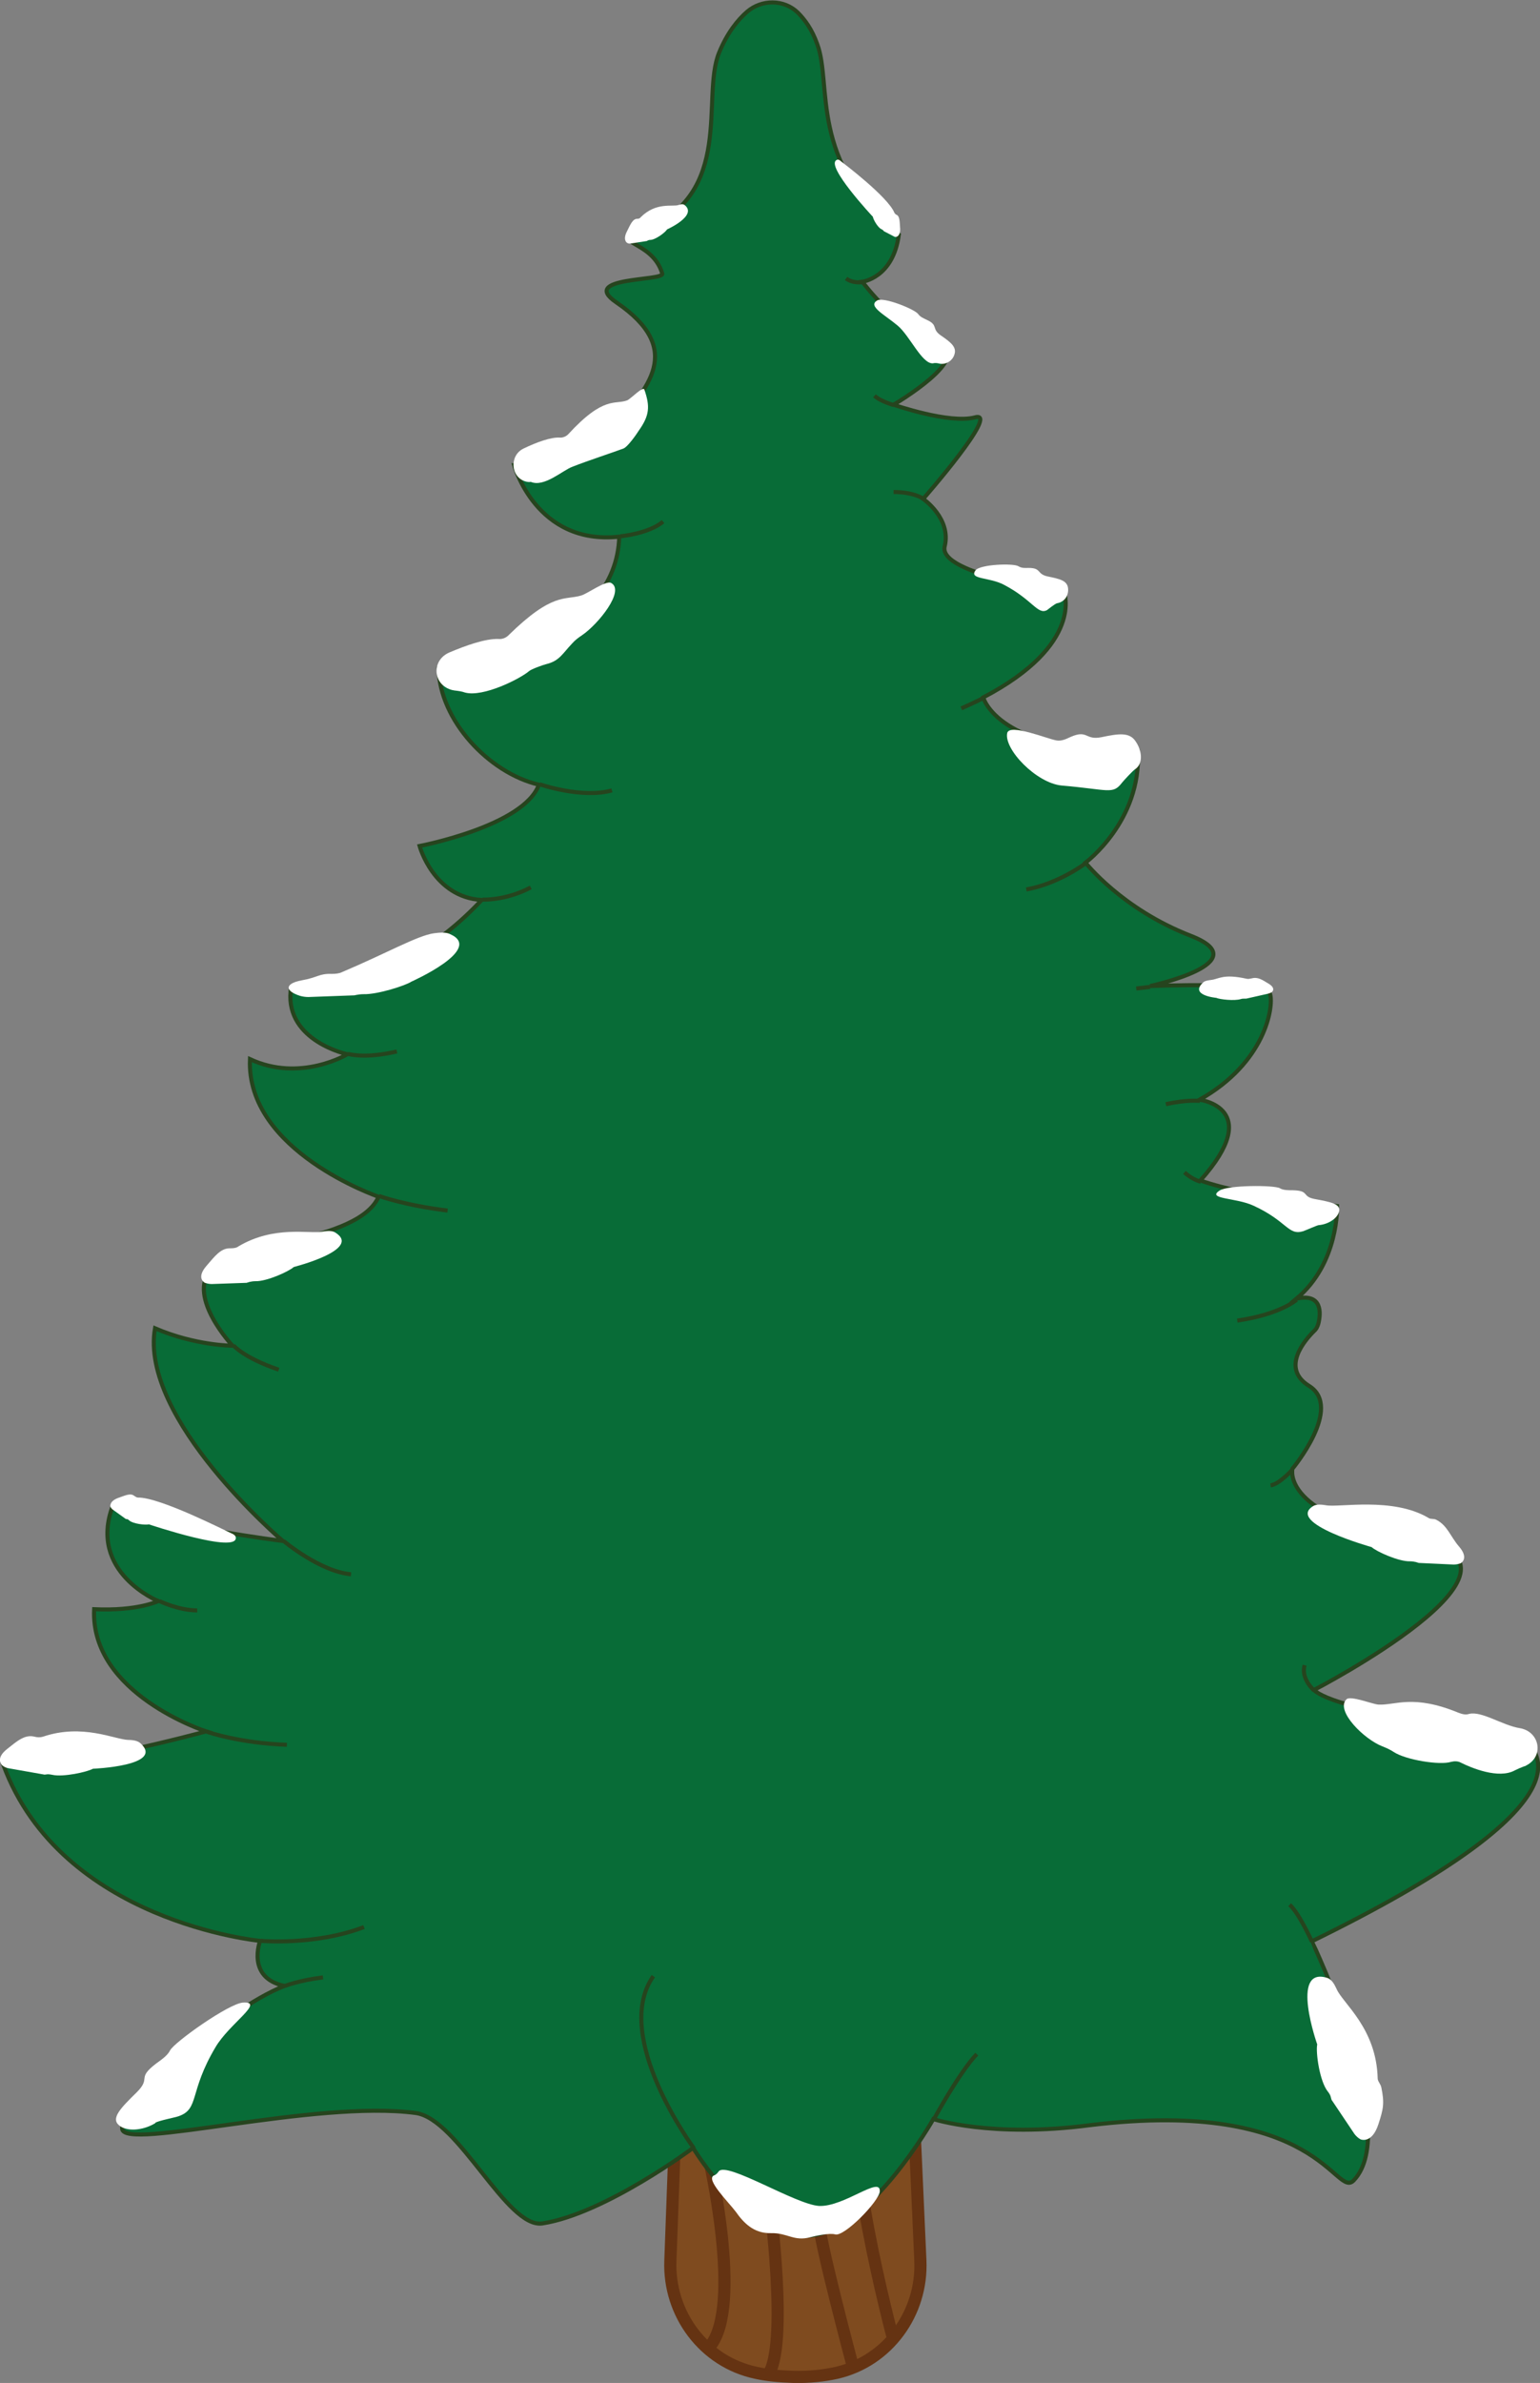 <?xml version="1.0" encoding="utf-8"?>
<!-- Generator: Adobe Illustrator 23.0.1, SVG Export Plug-In . SVG Version: 6.00 Build 0)  -->
<svg version="1.1" xmlns="http://www.w3.org/2000/svg" xmlns:xlink="http://www.w3.org/1999/xlink" x="0px" y="0px"
	 viewBox="0 0 379.5 587" style="enable-background:new 0 0 379.5 587;" xml:space="preserve">
<rect x="0" y="0" width="379.5" height="587" fill="#808080" stroke="none"/>
<style type="text/css">
	.st0{fill:#7F4B1F;stroke:#653312;stroke-width:3;stroke-miterlimit:10;}
	.st1{fill:none;stroke:#653312;stroke-width:3;stroke-miterlimit:10;}
	.st2{fill:none;stroke:#653312;stroke-width:3;stroke-linecap:round;stroke-miterlimit:10;}
	.st3{fill:#086C37;stroke:#26441E;stroke-miterlimit:10;}
	.st4{fill:none;stroke:#26441E;stroke-miterlimit:10;}
	.st5{fill:#FFFFFF;}
</style>
<g id="Layer_1">
</g>
<g id="stump">
	<path class="st0" d="M165.2,556.9c-0.5,13.1,8.3,24.9,21.1,27.6c2.7,0.6,5.8,0.9,9.2,1c4,0.1,7.6-0.3,10.7-1
		c12.6-2.9,21.2-14.7,20.6-27.7l-3.9-87.5c-0.6-14.5-12.5-25.9-27-26h0c-14.8-0.2-27,11.5-27.5,26.2L165.2,556.9z"/>
	<path class="st1" d="M189.6,541.8c0,0,4.9,36.8-0.5,43.4"/>
	<path class="st1" d="M220,575.8c0,0-13.3-49.8-7.9-62"/>
	<path class="st1" d="M174.7,531.7c0,0,8.4,36.3,0.3,46.2"/>
	<path class="st2" d="M210,582.3c0,0-8.3-31.1-8.2-35.1"/>
</g>
<g id="tree">
	<path id="_x3C_path_x3E_" class="st3" d="M333.6,537.1c-4.5,4.7-8.3-20.5-65-13.6c-24.3,3.2-38.6-1.5-38.6-1.5
		s-15.5,27.4-30.3,28.7c-15.2,1.3-28.9-21.6-28.9-21.6s-21.7,16.2-37.1,18.6c-8.8,1.4-20.7-25.8-31.3-27.2
		c-24.8-3.3-71.9,9.4-72.3,3.9c-0.4-5.9,24.9-29.3,40-35.2c-9.5-2-6-11.1-6-11.1s-49-4.6-63.3-43.4c10.2,2.6,50-8.2,50-8.2
		s-28.6-9.2-27.6-30.1c10.7,0.5,15.8-2,15.8-2s-17.4-7.1-11.2-23.5c13.3,5.1,41.9,8.7,41.9,8.7s-35.4-30.1-31.5-52.4
		c10,4.3,19.1,4.3,19.1,4.3s-11.2-11.9-5.4-18.7c5.8-6.8,36.3-6.6,41.4-18c0,0-32.7-11.2-31.7-33.9c12.4,5.8,24-1.2,24-1.2
		s-15.1-3.2-14-15.5c0,0,25.2,1,47.1-22.5c-11.9-0.7-15.3-13.3-15.3-13.3s25.7-4.9,29.4-15.1c-12.4-2.9-24.5-16-24.7-28.6
		c9.2-0.2,43.8-7.8,44.5-32.5c-20.5,2.2-25.9-17.6-25.9-17.6s15.9,0.1,24-8.9c9-10,18.2-19.6,1.2-31.2c-9.4-6.4,11.8-5.2,11.3-7.1
		c-2.5-8.5-13.6-7.1-4.6-10.7c22.6-9,14.1-32.7,18.6-43.7c2-4.9,4.6-8.1,6.9-10.1c3.6-3.1,9.1-3.1,12.5,0.2c1.7,1.7,3.5,4.1,4.8,7.8
		c3.7,9.9-2.2,28.9,20.1,46.9c-1.4,10.7-9,11.6-9,11.6s9.2,12.3,18.6,15.3c9.4,3.1-10.9,15-10.9,15s13.8,4.8,20.1,3.1
		c6.3-1.7-12.8,20.1-12.8,20.1s7,4.8,5.3,11.7c-1.7,7,29.4,11.2,29.4,11.2s5.1,12.9-19.9,26c0,0,3.5,13.7,38.1,13.3
		c0.9,17.2-12.9,27.4-12.9,27.4s8.9,11.4,25.9,18c17,6.6-10,12.4-10,12.4s28.8-1.2,29.6,2c0.9,3.2-1.2,16.9-17.4,26
		c0,0,16.2,2,0.2,19.9c12.4,4.3,33.7,6.3,33.7,6.3s0.5,14-10,22.8c6.4-1.4,6,3.6,5.4,6.1c-0.2,0.7-0.5,1.4-1.1,1.9
		c-2.2,2.2-8.3,9.1-1.2,13.5c8.5,5.3-4.1,20.4-4.1,20.4s-3.1,11.9,31,17.7s-25.7,36.8-25.7,36.8s4.5,5.6,40.8,8.2
		c2.9,0.2,5.8,0.9,8.4,2.3c8.8,4.7,17.9,18.3-49.7,51.4C323.3,478.3,345.6,524.6,333.6,537.1z"/>
	<g id="treeLines">
		<path class="st4" d="M133,193.2c0,0,10.4,3.6,17.8,1.5"/>
		<path class="st4" d="M152.9,132.1c0,0,6.9-0.6,10.5-3.6"/>
		<path class="st4" d="M118.9,221.6c0,0,5.7,0.3,11.9-3"/>
		<path class="st4" d="M85.7,259.6c0,0,4.2,1.3,12.1-0.6"/>
		<path class="st4" d="M93.4,294.6c0,0,6.2,2.3,16.9,3.6"/>
		<path class="st4" d="M57.5,331.4c0,0,2.6,3.1,11.2,6"/>
		<path class="st4" d="M69.9,379.6c0,0,8.9,7.5,16.6,8.2"/>
		<path class="st4" d="M39.3,394.4c0,0,4.7,2.3,9.3,2.3"/>
		<path class="st4" d="M51,426.6c0,0,8,2.8,19.7,3.2"/>
		<path class="st4" d="M64.3,478.1c0,0,13.3,1.2,25.4-3.4"/>
		<path class="st4" d="M70.2,489.2c0,0,3.6-1.4,9.4-2.1"/>
		<path class="st4" d="M171,529.2c0,0-20.4-27.6-10-42.4"/>
		<path class="st4" d="M230.1,522.1c0,0,6.3-11.6,10.6-16.1"/>
		<path class="st4" d="M318.5,362c0,0-3.2,3.6-5.4,3.9"/>
		<path class="st4" d="M319.5,320.2c0,0-4.1,3.6-14.6,5.1"/>
		<path class="st4" d="M295.7,271.2c0,0-3.1-0.4-8.4,0.8"/>
		<line class="st4" x1="283.4" y1="243.1" x2="280" y2="243.5"/>
		<path class="st4" d="M267.6,212.6c0,0-6.7,5.1-14.7,6.5"/>
		<path class="st4" d="M242.4,171.9c0,0-1.9,1-5.5,2.6"/>
		<path class="st4" d="M295.9,291.1c0,0-2.1-0.5-4-2.3"/>
		<path class="st4" d="M227.6,122.9c0,0-2.3-1.7-7.4-1.7"/>
		<path class="st4" d="M220.3,99.8c0,0-3.3-0.9-4.8-2.3"/>
		<path class="st4" d="M212.6,69.5c0,0-2.4,0.4-4.1-0.9"/>
		<path class="st4" d="M323.3,478.3c0,0-3.2-7.1-5.5-9.1"/>
		<path class="st4" d="M323.8,416.4c0,0-3.3-2.9-2.3-6.2"/>
	</g>
</g>
<g id="snow">
	<path class="st5" d="M129,110.5c-3.5,1.7-3.2,7,0.5,8.1c0.4,0.1,0.9,0.2,1.3,0.1c3.3,1.4,7.8-2.8,10.2-3.7
		c3.5-1.4,10.5-3.7,12.6-4.5c1.1-0.4,3.3-3.6,3.8-4.4c2.7-3.8,2.8-6,1.4-10.1c-0.3-1-3.3,2.2-4.2,2.6c-3,1.2-5.7-1.3-14.6,8.4
		c-0.5,0.5-1.2,0.8-1.9,0.8C135.8,107.6,132.1,109,129,110.5z"/>
	<path class="st5" d="M110.8,160.7c-4.6,1.9-4.2,8.1,0.7,9.3c0.2,0,0.4,0.1,0.6,0.1c0.8,0.1,1.7,0.2,2.5,0.5
		c4.5,1.2,13.6-3.4,15.8-5.3c0.6-0.5,3.4-1.5,4.2-1.7c3.3-0.8,4-2.6,6.4-5.1c0.7-0.8,1.5-1.4,2.4-2c4-2.7,10.7-11,7.2-12.9
		c-1.3-0.7-5.9,2.7-7.4,3.1c-4,1.2-7-0.9-17.9,9.8c-0.6,0.6-1.5,1-2.5,0.9C119.6,157.3,114.8,159,110.8,160.7z"/>
	<path class="st5" d="M374.5,425.7c4.9,0.8,6.1,6.9,1.6,9.2c-0.2,0.1-0.3,0.2-0.5,0.2c-0.8,0.3-1.5,0.6-2.3,1
		c-4,2.2-10.7-0.6-13.3-1.9c-0.7-0.4-1.6-0.4-2.4-0.2c-2.8,0.9-11.2-0.5-14.1-2.4c-0.9-0.6-1.8-1-2.8-1.4
		c-4.5-1.7-11.7-8.8-8.9-11.6c1-1,6.4,1.2,7.9,1.3c4.2,0.2,8.5-2.6,19.7,2c0.8,0.3,1.7,0.6,2.6,0.3
		C365.1,421.4,370.2,425,374.5,425.7z"/>
	<path class="st5" d="M76,245.6c-0.7,0-1.4-0.1-2.1-0.3c-3.7-1.2-3.8-3,0.4-3.8c4-0.7,4.3-1.7,7.4-1.6c1,0,1.9-0.1,2.5-0.4
		c11.1-4.7,18.6-9,22.7-9.6c1.5-0.2,3-0.3,4,0.2c8.5,3.7-9.5,11.7-9.5,11.7c-1.5,1-8.4,3.2-11.8,3.1c-0.7,0-1.4,0.1-1.9,0.2
		c-0.3,0.1-0.5,0.1-0.8,0.1L76,245.6z"/>
	<path class="st5" d="M52.2,316.3c-0.6,0-1.1-0.1-1.7-0.3c0,0-2.3-1.1,0.4-4.2c2-2.3,3.5-4.4,5.9-4.3c0.8,0,1.5-0.1,2-0.5
		c8.8-5.2,17.4-3,20.6-3.6c1.2-0.2,2.4-0.3,3.2,0.2c6.8,4.2-10.2,8.5-10.2,8.5c-1.2,1.1-6.7,3.6-9.5,3.5c-0.5,0-1.1,0.1-1.5,0.2
		c-0.2,0.1-0.4,0.1-0.6,0.2L52.2,316.3z"/>
	<path class="st5" d="M358.2,385.4c0.6,0,1.1-0.1,1.7-0.3c0,0,2.3-1.1-0.4-4.2c-2-2.3-2.8-5.1-5.5-6.5c-0.7-0.4-1.5-0.1-2-0.5
		c-8.8-5.2-22-2.5-25.2-3.1c-1.2-0.2-2.4-0.3-3.2,0.2c-6.8,4.2,14.4,10.1,14.4,10.1c1.2,1.1,6.7,3.6,9.5,3.5c0.5,0,1.1,0.1,1.5,0.2
		c0.2,0.1,0.4,0.1,0.6,0.2L358.2,385.4z"/>
	<path class="st5" d="M312.4,244.8c0.3-0.1,0.7-0.2,1-0.4c0,0,1.2-0.9-0.8-2.1c-1.5-0.9-2.6-1.7-4.1-1.3c-0.5,0.1-0.9,0.2-1.3,0.1
		c-5.9-1.3-6.8,0.1-8.8,0.3c-0.7,0.1-1.5,0.2-1.9,0.6c-3.5,3.2,3.2,3.8,3.2,3.8c0.9,0.4,4.5,0.8,6.1,0.3c0.3-0.1,0.6-0.1,0.9-0.1
		c0.1,0,0.3,0,0.4,0L312.4,244.8z"/>
	<path class="st5" d="M2.2,435.6c-0.6-0.1-1.1-0.3-1.6-0.7c0,0-2-1.6,1.2-4.1c2.4-1.9,4.3-3.6,6.7-3c0.7,0.2,1.5,0.2,2.1,0
		c9.7-3.3,17.7,0.7,21,0.8c1.2,0,2.4,0.2,3.1,0.9c5.8,5.5-11.8,6.2-11.8,6.2c-1.4,0.8-7.3,2.1-10,1.5c-0.5-0.1-1.1-0.2-1.5-0.1
		c-0.2,0-0.4,0.1-0.7,0L2.2,435.6z"/>
	<path class="st5" d="M333.8,525.7c0.4,0.5,0.9,1,1.5,1.3c0,0,2.8,1.2,4.4-3.8c1.2-3.7,1.5-5.1,0.7-9c-0.2-0.9-0.9-1.5-0.9-2.2
		c-0.3-12.4-8.6-18.5-10.1-22c-0.6-1.3-1.3-2.5-2.4-2.8c-9.2-2.8-2.4,16.4-2.4,16.4c-0.4,2,0.6,9.1,2.6,11.6c0.4,0.5,0.7,1,0.8,1.6
		c0.1,0.3,0.1,0.5,0.3,0.7L333.8,525.7z"/>
	<path class="st5" d="M27.7,371.8c-0.2-0.2-0.4-0.4-0.5-0.7c0,0-0.3-1.3,1.9-2.1c1.7-0.6,3.1-1.3,4-0.5c0.3,0.2,0.6,0.4,0.9,0.4
		c5.4-0.1,21.6,8.2,23,8.8c0.5,0.2,1,0.5,1.1,1c0.6,4.2-21.4-3.2-21.4-3.2c-0.9,0.2-3.9-0.1-4.9-1c-0.2-0.2-0.4-0.3-0.6-0.3
		c-0.1,0-0.2,0-0.3-0.1L27.7,371.8z"/>
	<path class="st5" d="M220.4,58.3c0.2,0.1,0.4,0.1,0.6,0c0,0,1-0.3,0.8-2.3c-0.1-1.5-0.1-2.8-0.9-3.1c-0.2-0.1-0.4-0.3-0.5-0.5
		c-1.6-3.9-12.3-12-13.2-12.7c-0.3-0.3-0.7-0.5-1-0.3c-3,1.3,8.9,14,8.9,14c0.1,0.7,1.3,2.8,2.2,3.1c0.2,0.1,0.3,0.2,0.4,0.3
		c0,0.1,0.1,0.1,0.2,0.2L220.4,58.3z"/>
	<path class="st5" d="M155.3,60c-0.3,0-0.5,0-0.8-0.2c0,0-1.1-0.7,0-2.8c0.8-1.6,1.4-3.1,2.5-3.1c0.4,0,0.7-0.1,0.9-0.4
		c3.8-3.8,7.9-2.5,9.3-3c0.5-0.2,1.1-0.3,1.5,0c3.3,2.6-4.3,6-4.3,6c-0.5,0.8-2.9,2.6-4.2,2.6c-0.3,0-0.5,0.1-0.7,0.2
		c-0.1,0.1-0.2,0.1-0.3,0.1L155.3,60z"/>
	<path class="st5" d="M231.2,89.5c1.7,0.5,3.5-0.5,4-2.2c0.6-1.8-0.9-3-3.4-4.7c-2.3-1.6-0.5-2.5-3.4-3.8c-0.8-0.4-1.6-0.7-2.1-1.4
		c-0.8-1.2-8.5-4.3-10.1-3.4c-2.5,1.4,1.8,3.5,5,6.2c3,2.5,6,9.5,8.7,9.3C230.3,89.4,230.7,89.4,231.2,89.5
		C231.1,89.5,231.1,89.5,231.2,89.5z"/>
	<path class="st5" d="M175.9,535.9c-2,1,3.5,6.4,5.4,8.9c1.9,2.7,4.4,5.4,8.7,5.3c4.1-0.1,5.6,2.1,9.7,1c1.1-0.3,4.7-1.1,6.1-0.7
		c2.2,0.7,10.9-8.2,11-10.6c0.2-3.9-8.7,3.8-14.9,3.6c-5.8-0.3-22.9-11.1-24.8-8.5C176.8,535.3,176.5,535.7,175.9,535.9
		C176,535.9,176,535.9,175.9,535.9z"/>
	<path class="st5" d="M260.5,148.6c1.8-0.3,2.9-1.9,2.7-3.7c-0.2-1.9-2.1-2.3-5-2.9c-2.8-0.6-1.5-2.1-4.7-2.1
		c-0.9,0-1.7,0.1-2.5-0.4c-1.2-0.8-9.5-0.5-10.6,1c-1.7,2.3,3.4,1.6,7.1,3.6c7,3.7,8.2,7.4,10.5,6.2
		C258.4,150,260,148.7,260.5,148.6C260.4,148.6,260.5,148.6,260.5,148.6z"/>
	<path class="st5" d="M324.9,301.8c2.5-0.2,4.7-1.7,5.1-3.4c0.4-1.8-2-2.3-5.8-3c-3.6-0.6-1.3-2.1-5.6-2.2c-1.2,0-2.4,0-3.2-0.5
		c-1.4-0.8-12.9-0.8-14.9,0.6c-3.2,2.1,4.1,1.7,8.4,3.7c8.3,3.8,8.5,7.4,12.2,6.3c0.6-0.2,3.3-1.4,3.8-1.5
		C324.9,301.8,324.9,301.8,324.9,301.8z"/>
	<path class="st5" d="M38.1,523.1c-3.1,1.8-7,2-8.8,0.4c-2-1.7,0.4-4.2,4.4-8.1c3.7-3.7-0.2-3.3,4.8-7.1c1.4-1,2.8-2,3.4-3.2
		c1-2,14.5-11.6,18-11.8c5.5-0.3-3.4,5.2-6.8,11c-6.6,11.1-3.9,15.2-9.1,17c-0.8,0.3-5,1.1-5.7,1.6C38.2,523,38.2,523.1,38.1,523.1z
		"/>
	<path class="st5" d="M279.7,189.5c2.1-1.4,1.7-4.6,0.2-6.8c-1.5-2.4-4.2-2-8.5-1.1c-4,0.8-3.3-1.9-7.5-0.1
		c-1.1,0.5-2.2,1.1-3.5,0.9c-2.1-0.3-11.7-4.3-12.2-1.8c-0.8,4,7.2,12.3,13.4,12.9c11.7,1,12.6,2.3,14.9-0.7
		C276.9,192.3,279.1,189.9,279.7,189.5C279.6,189.6,279.7,189.5,279.7,189.5z"/>
</g>
</svg>
